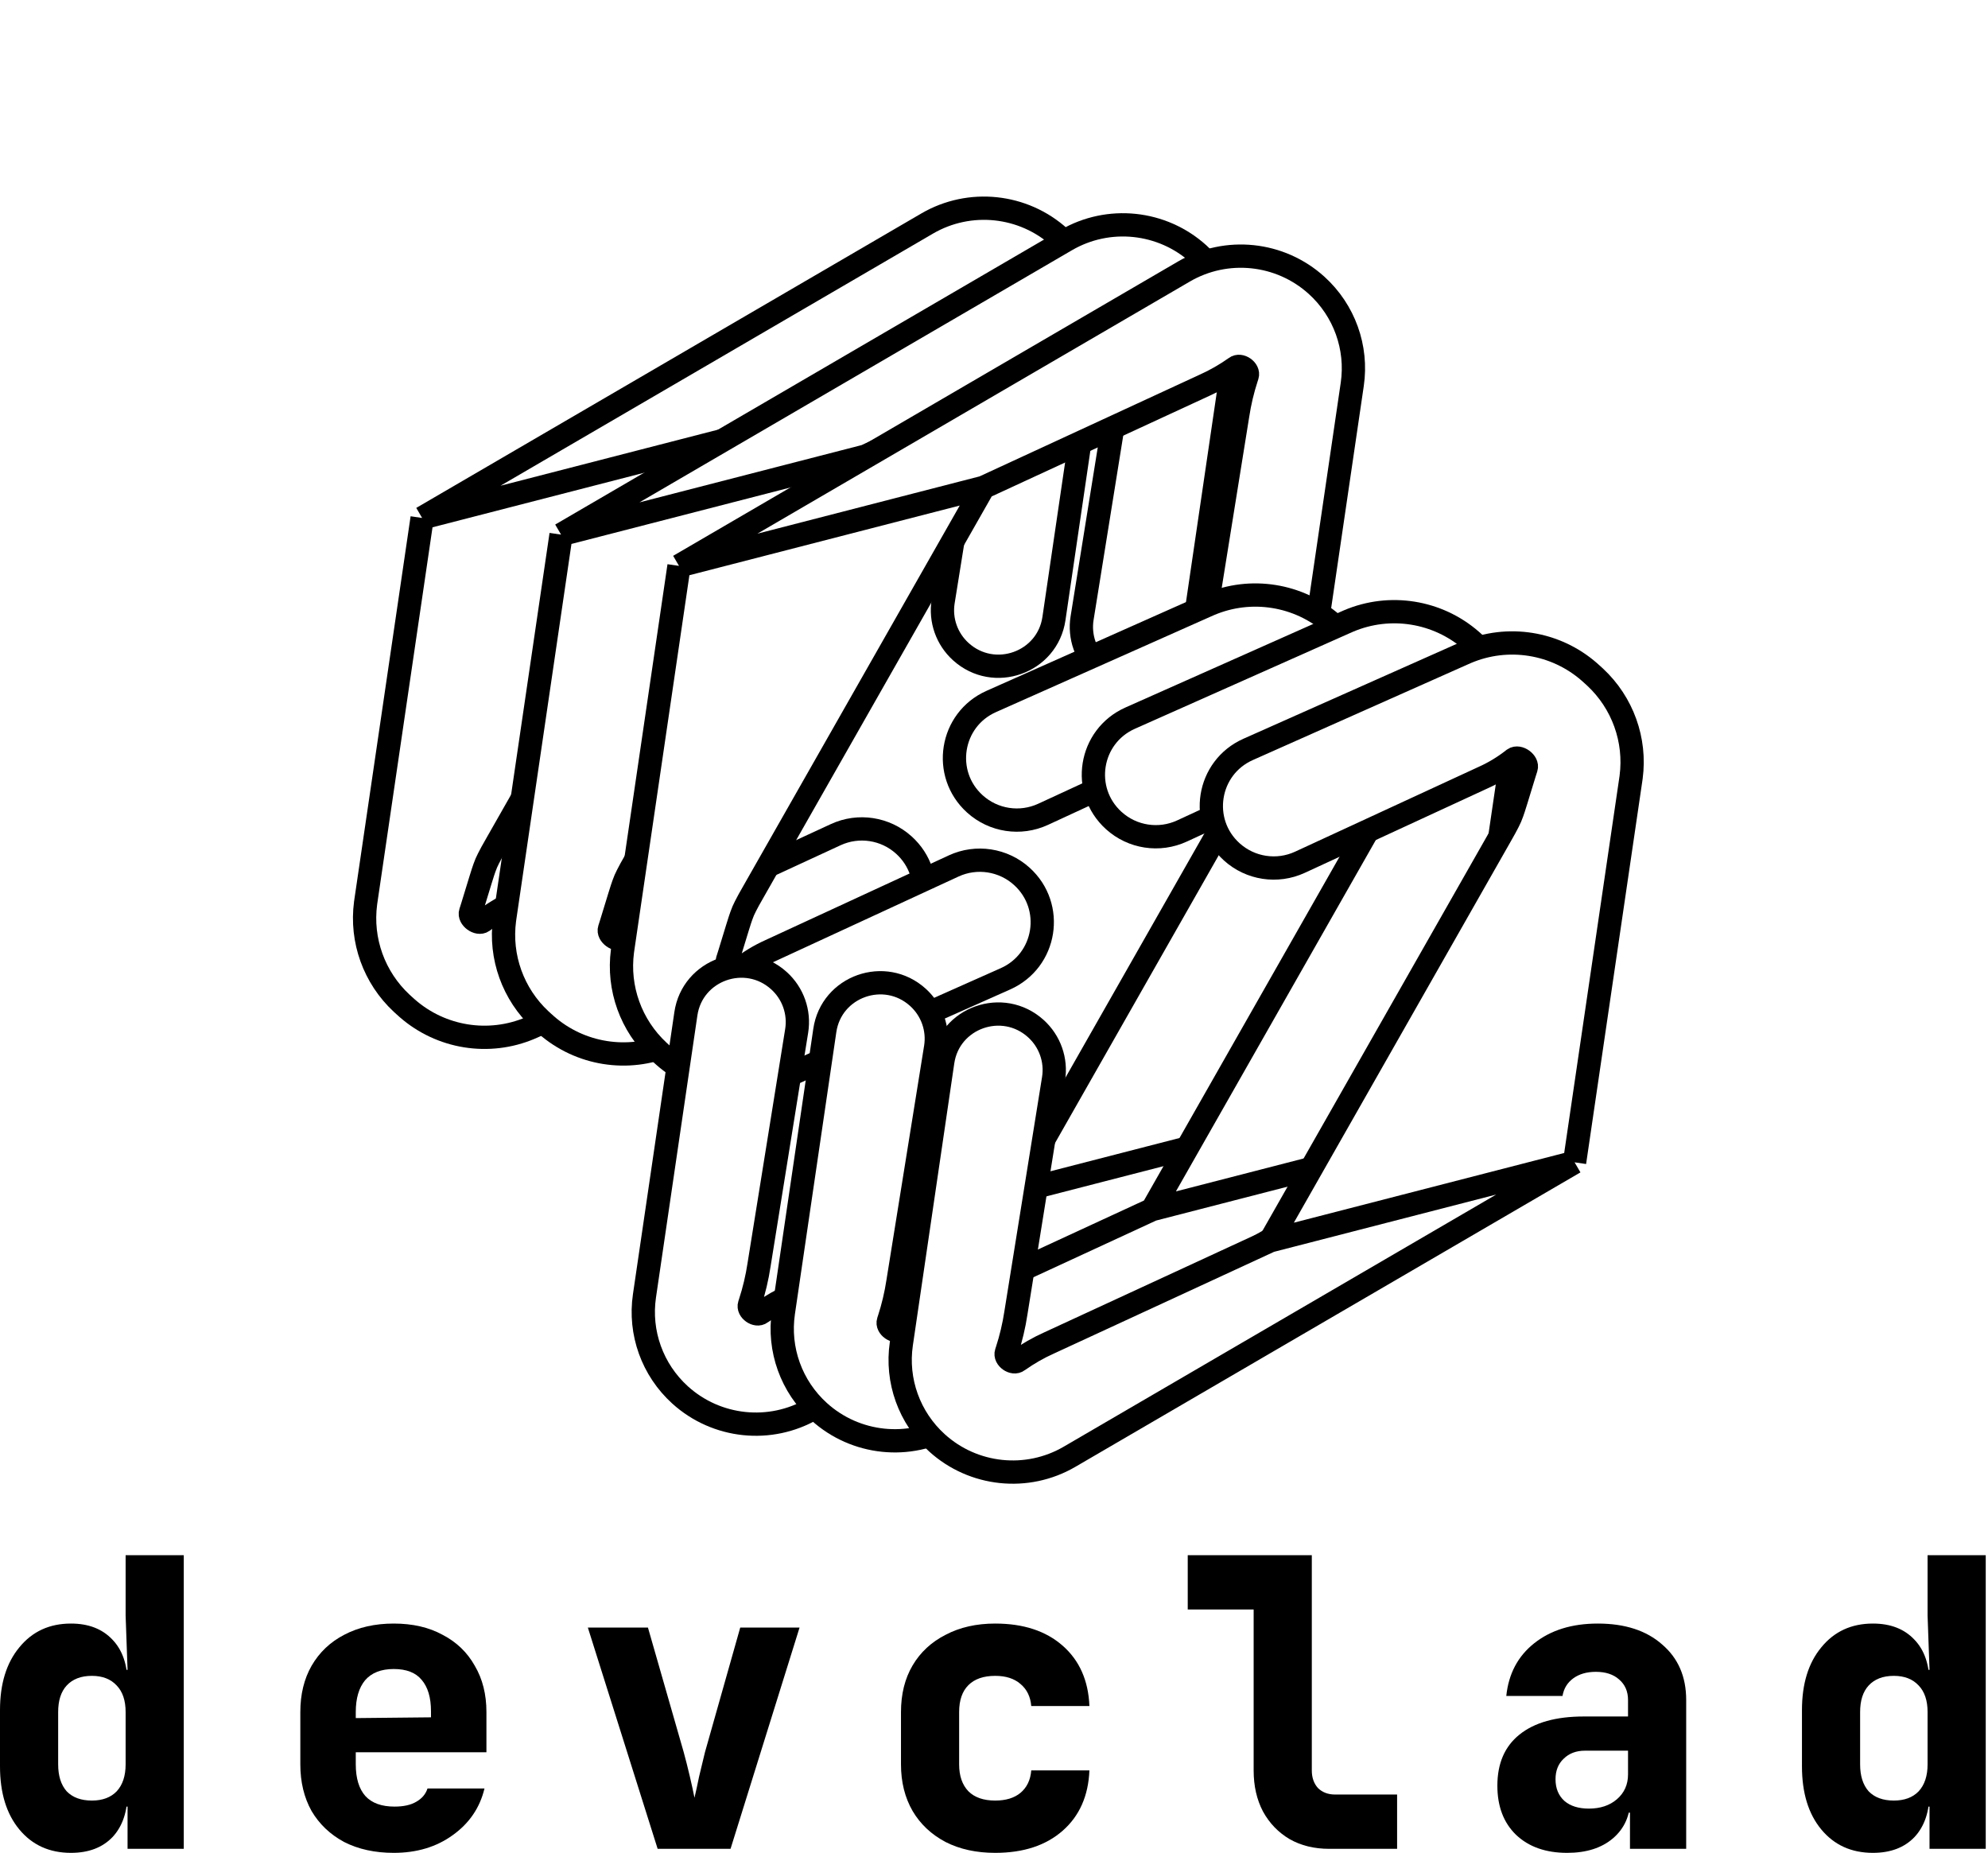 <svg width="854" height="796" viewBox="0 0 854 796" fill="none" xmlns="http://www.w3.org/2000/svg">
<g filter="url(#filter0_d_114_15)">
<path d="M321.57 395.848L229.435 436.834L229.433 436.835C228.584 437.213 228.159 437.402 227.765 437.569C210.022 445.101 189.492 441.816 174.984 429.122C174.661 428.84 174.316 428.528 173.626 427.903C173.058 427.389 172.775 427.132 172.51 426.885C160.698 415.875 154.941 399.878 157.047 383.925C157.094 383.568 157.149 383.19 157.26 382.436L157.26 382.434L181.336 218.48L398.294 92.01C416.517 81.388 439.582 83.802 455.226 97.968C467.126 108.745 472.869 124.7 470.545 140.529L452.753 261.693C449.966 280.672 427.013 288.824 412.744 275.902C406.726 270.453 403.873 262.353 405.157 254.366L421.322 153.828C422.154 148.309 423.439 142.886 425.178 137.561C425.264 137.295 425.35 137.033 425.436 136.774C426.231 134.369 422.411 131.678 420.422 133.254C416.147 136.283 411.692 138.834 407.056 140.909L312.11 184.772L213.539 358.017C211.566 361.484 210.58 363.218 209.862 364.7C208.8 366.893 208.989 366.454 208.125 368.731C207.541 370.271 206.016 375.267 202.966 385.259L202.965 385.26C202.774 385.885 202.577 386.51 202.374 387.133C202.294 387.376 202.215 387.617 202.136 387.856C201.338 390.273 205.364 393.201 207.446 391.726C211.51 388.506 215.86 385.859 220.496 383.784L299.319 347.37C309.087 342.857 320.631 344.621 328.608 351.844C342.888 364.775 339.17 388.019 321.57 395.848Z" fill="white"/>
<path d="M181.336 218.48L157.26 382.434C157.149 383.19 157.094 383.567 157.047 383.925C154.941 399.878 160.698 415.875 172.51 426.885C172.775 427.132 173.058 427.389 173.626 427.903V427.903C174.316 428.528 174.661 428.84 174.984 429.122C189.492 441.816 210.022 445.101 227.765 437.569C228.16 437.401 228.585 437.212 229.435 436.834L321.57 395.848C339.17 388.019 342.888 364.775 328.608 351.844V351.844C320.631 344.621 309.087 342.857 299.319 347.37L220.496 383.784C215.86 385.859 211.51 388.506 207.446 391.726V391.726C205.364 393.201 201.338 390.273 202.136 387.856C202.215 387.617 202.294 387.376 202.374 387.133C202.577 386.51 202.774 385.885 202.965 385.26C206.016 375.267 207.541 370.271 208.125 368.731C208.989 366.454 208.8 366.893 209.862 364.7C210.58 363.218 211.566 361.484 213.539 358.017L312.11 184.772M181.336 218.48L312.11 184.772M181.336 218.48L398.294 92.01C416.517 81.388 439.582 83.802 455.226 97.968V97.968C467.126 108.745 472.869 124.7 470.545 140.529L452.753 261.693C449.966 280.672 427.013 288.824 412.744 275.902V275.902C406.726 270.453 403.873 262.353 405.157 254.366L421.322 153.828C422.154 148.309 423.439 142.886 425.178 137.561C425.264 137.295 425.35 137.033 425.436 136.774C426.231 134.369 422.411 131.678 420.422 133.254V133.254C416.147 136.283 411.692 138.834 407.056 140.909L312.11 184.772" stroke="black" stroke-width="10"/>
</g>
<g filter="url(#filter1_d_114_15)">
<path d="M381.253 402.998L289.118 443.984L289.116 443.985C288.267 444.362 287.842 444.551 287.448 444.719C269.705 452.251 249.175 448.966 234.667 436.272C234.344 435.99 233.999 435.677 233.31 435.053L233.309 435.053C232.741 434.538 232.458 434.281 232.193 434.035C220.382 423.024 214.624 407.027 216.73 391.074C216.777 390.717 216.833 390.34 216.943 389.585L216.943 389.584L241.019 225.63L457.977 99.16C476.2 88.537 499.265 90.951 514.909 105.118C526.81 115.895 532.553 131.85 530.228 147.678L512.436 268.843C509.649 287.822 486.696 295.973 472.427 283.052C466.409 277.603 463.556 269.503 464.84 261.516L481.006 160.978C481.837 155.458 483.122 150.036 484.861 144.71C484.947 144.445 485.034 144.182 485.119 143.923C485.914 141.519 482.094 138.828 480.105 140.404C475.83 143.432 471.375 145.984 466.739 148.059L371.793 191.921L273.222 365.167C271.25 368.634 270.263 370.367 269.545 371.85C268.483 374.043 268.673 373.603 267.808 375.881C267.224 377.421 265.699 382.417 262.649 392.409L262.649 392.409C262.458 393.035 262.26 393.659 262.057 394.282C261.977 394.526 261.898 394.767 261.819 395.006C261.021 397.423 265.047 400.351 267.129 398.876C271.193 395.656 275.543 393.009 280.179 390.934L359.002 354.519C368.77 350.007 380.314 351.77 388.291 358.994C402.571 371.925 398.853 395.169 381.253 402.998Z" fill="white"/>
<path d="M241.019 225.63L216.943 389.584C216.833 390.339 216.777 390.717 216.73 391.074C214.624 407.027 220.382 423.024 232.193 434.035C232.458 434.281 232.741 434.538 233.309 435.053V435.053C233.999 435.677 234.344 435.99 234.667 436.272C249.175 448.966 269.705 452.251 287.448 444.719C287.843 444.551 288.268 444.362 289.118 443.984L381.253 402.998C398.853 395.169 402.571 371.925 388.291 358.994V358.994C380.314 351.77 368.77 350.007 359.002 354.519L280.179 390.934C275.543 393.009 271.193 395.656 267.13 398.876V398.876C265.047 400.351 261.021 397.423 261.819 395.006C261.898 394.767 261.977 394.526 262.057 394.282C262.26 393.659 262.458 393.035 262.649 392.409C265.699 382.417 267.224 377.421 267.808 375.881C268.673 373.603 268.483 374.043 269.545 371.85C270.263 370.367 271.25 368.634 273.222 365.167L371.793 191.921M241.019 225.63L371.793 191.921M241.019 225.63L457.977 99.16C476.2 88.537 499.265 90.951 514.909 105.118V105.118C526.81 115.895 532.553 131.85 530.228 147.679L512.436 268.843C509.649 287.822 486.696 295.973 472.427 283.052V283.052C466.409 277.603 463.556 269.503 464.84 261.516L481.006 160.978C481.837 155.458 483.122 150.036 484.861 144.71C484.947 144.445 485.034 144.182 485.119 143.923C485.914 141.519 482.094 138.828 480.105 140.404V140.404C475.83 143.432 471.375 145.984 466.739 148.059L371.793 191.921" stroke="black" stroke-width="10"/>
</g>
<g filter="url(#filter2_d_114_15)">
<path d="M431.92 416.438L339.786 457.423L339.783 457.424C338.934 457.802 338.51 457.991 338.116 458.158C320.372 465.691 299.843 462.405 285.334 449.711C285.012 449.429 284.667 449.117 283.977 448.492L283.977 448.492C283.409 447.978 283.125 447.721 282.86 447.474C271.049 436.464 265.291 420.467 267.397 404.514C267.445 404.157 267.5 403.779 267.611 403.025L267.611 403.023L291.687 239.069L508.645 112.599C526.868 101.977 549.932 104.39 565.577 118.557C577.477 129.334 583.22 145.289 580.896 161.118L563.104 282.283C560.317 301.261 537.364 309.413 523.095 296.491C517.077 291.042 514.224 282.942 515.508 274.955L531.673 174.417C532.504 168.897 533.789 163.475 535.528 158.15C535.615 157.884 535.701 157.622 535.787 157.363C536.582 154.958 532.762 152.267 530.773 153.843C526.498 156.872 522.042 159.423 517.406 161.498L422.46 205.361L323.89 378.606C321.917 382.073 320.931 383.807 320.213 385.289C319.151 387.482 319.34 387.043 318.476 389.32C317.892 390.86 316.366 395.856 313.316 405.848L313.316 405.849C313.125 406.474 312.928 407.099 312.724 407.722C312.645 407.965 312.566 408.206 312.487 408.445C311.689 410.863 315.715 413.79 317.797 412.315C321.861 409.095 326.21 406.448 330.846 404.373L409.67 367.959C419.438 363.446 430.982 365.21 438.959 372.433C453.238 385.365 449.521 408.608 431.92 416.438Z" fill="white"/>
<path d="M291.687 239.069L267.611 403.023C267.5 403.779 267.445 404.156 267.397 404.514C265.291 420.467 271.049 436.464 282.86 447.474C283.125 447.721 283.409 447.978 283.977 448.492V448.492C284.667 449.117 285.012 449.429 285.334 449.711C299.843 462.405 320.372 465.691 338.116 458.158C338.51 457.991 338.935 457.801 339.786 457.423L431.92 416.438C449.521 408.608 453.238 385.365 438.959 372.433V372.433C430.982 365.21 419.438 363.446 409.67 367.959L330.846 404.373C326.21 406.448 321.861 409.095 317.797 412.315V412.315C315.715 413.79 311.689 410.863 312.487 408.445C312.566 408.206 312.645 407.965 312.724 407.722C312.928 407.099 313.125 406.474 313.316 405.849C316.366 395.857 317.892 390.86 318.476 389.32C319.34 387.043 319.151 387.482 320.213 385.289C320.931 383.807 321.917 382.073 323.89 378.606L422.46 205.361M291.687 239.069L422.46 205.361M291.687 239.069L508.645 112.599C526.868 101.977 549.932 104.39 565.576 118.557V118.557C577.477 129.334 583.22 145.289 580.896 161.118L563.104 282.283C560.317 301.261 537.364 309.413 523.095 296.491V296.491C517.077 291.042 514.224 282.942 515.508 274.955L531.673 174.417C532.504 168.897 533.789 163.475 535.528 158.15C535.615 157.884 535.701 157.622 535.787 157.363C536.582 154.958 532.762 152.267 530.773 153.843V153.843C526.498 156.872 522.042 159.423 517.406 161.498L422.46 205.361" stroke="black" stroke-width="10"/>
</g>
<g filter="url(#filter3_d_114_15)">
<path d="M425.82 297.304L517.955 256.318L517.958 256.317C518.807 255.939 519.231 255.751 519.625 255.583C537.369 248.051 557.898 251.336 572.407 264.03C572.729 264.312 573.074 264.625 573.764 265.249C574.332 265.764 574.616 266.021 574.881 266.268C586.692 277.278 592.45 293.275 590.344 309.228C590.297 309.585 590.241 309.963 590.13 310.718L590.13 310.718L566.054 474.673L349.095 601.144C330.872 611.767 307.807 609.353 292.163 595.186C280.262 584.409 274.519 568.454 276.844 552.625L294.636 431.46C297.423 412.481 320.376 404.329 334.645 417.251C340.663 422.7 343.516 430.8 342.232 438.787L326.067 539.326C325.235 544.846 323.95 550.268 322.211 555.593C322.125 555.859 322.039 556.121 321.953 556.381C321.158 558.785 324.978 561.476 326.967 559.9C331.242 556.871 335.698 554.32 340.333 552.245L435.28 508.382L533.851 335.135C535.824 331.668 536.81 329.935 537.528 328.452C538.59 326.259 538.401 326.699 539.265 324.421C539.849 322.881 541.374 317.886 544.424 307.896L544.425 307.893C544.616 307.267 544.813 306.643 545.017 306.02C545.096 305.776 545.175 305.535 545.254 305.297C546.052 302.879 542.026 299.951 539.944 301.426C535.88 304.646 531.53 307.294 526.895 309.368L448.071 345.783C438.303 350.296 426.759 348.532 418.782 341.309C404.502 328.377 408.219 305.133 425.82 297.304Z" fill="white"/>
<path d="M566.054 474.673L590.13 310.718C590.241 309.963 590.297 309.585 590.344 309.228C592.45 293.275 586.692 277.278 574.881 266.268C574.616 266.021 574.332 265.764 573.764 265.249V265.249C573.074 264.625 572.729 264.312 572.407 264.03C557.898 251.336 537.369 248.051 519.625 255.583C519.231 255.751 518.806 255.94 517.955 256.318L425.82 297.304C408.219 305.133 404.502 328.377 418.782 341.309V341.309C426.759 348.532 438.303 350.296 448.071 345.783L526.895 309.368C531.53 307.294 535.88 304.646 539.944 301.426V301.426C542.026 299.951 546.052 302.879 545.254 305.297C545.175 305.535 545.096 305.776 545.017 306.02C544.813 306.643 544.616 307.267 544.425 307.893C541.375 317.885 539.849 322.881 539.265 324.421C538.401 326.699 538.59 326.259 537.528 328.452C536.81 329.935 535.824 331.668 533.851 335.135L435.28 508.382M566.054 474.673L435.28 508.382M566.054 474.673L349.095 601.144C330.872 611.767 307.807 609.353 292.163 595.186V595.186C280.262 584.409 274.519 568.454 276.844 552.625L294.636 431.46C297.423 412.481 320.376 404.329 334.645 417.251V417.251C340.663 422.7 343.516 430.8 342.232 438.787L326.067 539.326C325.235 544.846 323.95 550.268 322.211 555.593C322.125 555.859 322.039 556.121 321.953 556.38C321.158 558.785 324.978 561.476 326.967 559.9V559.9C331.242 556.871 335.698 554.32 340.333 552.245L435.28 508.382" stroke="black" stroke-width="10"/>
</g>
<g filter="url(#filter4_d_114_15)">
<path d="M485.504 304.459L577.639 263.473L577.642 263.472C578.491 263.095 578.916 262.906 579.31 262.738C597.053 255.206 617.582 258.491 632.091 271.185C632.413 271.467 632.758 271.78 633.448 272.405C634.016 272.919 634.3 273.176 634.565 273.423C646.376 284.433 652.134 300.43 650.028 316.383C649.981 316.74 649.925 317.118 649.814 317.873L649.814 317.873L625.739 481.829L408.779 608.299C390.556 618.922 367.491 616.508 351.847 602.341C339.946 591.564 334.203 575.609 336.528 559.78L354.32 438.615C357.107 419.636 380.06 411.485 394.329 424.406C400.347 429.855 403.2 437.955 401.916 445.942L385.751 546.481C384.919 552.001 383.634 557.423 381.896 562.748C381.809 563.014 381.723 563.276 381.637 563.536C380.842 565.94 384.662 568.631 386.651 567.055C390.926 564.026 395.382 561.475 400.017 559.4L494.964 515.537L593.535 342.29C595.508 338.824 596.494 337.09 597.212 335.608C598.274 333.415 598.085 333.854 598.949 331.576C599.533 330.037 601.058 325.041 604.108 315.051L604.109 315.048C604.3 314.422 604.497 313.798 604.701 313.175C604.78 312.931 604.859 312.69 604.938 312.452C605.736 310.034 601.71 307.106 599.628 308.582C595.564 311.802 591.215 314.449 586.579 316.523L507.755 352.938C497.987 357.451 486.443 355.687 478.466 348.464C464.186 335.532 467.904 312.289 485.504 304.459Z" fill="white"/>
<path d="M625.739 481.829L649.814 317.873C649.925 317.118 649.981 316.74 650.028 316.383C652.134 300.43 646.376 284.433 634.565 273.423C634.3 273.176 634.016 272.919 633.448 272.405V272.405C632.758 271.78 632.413 271.467 632.091 271.185C617.582 258.491 597.053 255.206 579.31 262.738C578.915 262.906 578.49 263.095 577.639 263.473L485.504 304.459C467.904 312.289 464.186 335.532 478.466 348.464V348.464C486.443 355.687 497.987 357.451 507.755 352.938L586.579 316.523C591.214 314.449 595.564 311.802 599.628 308.582V308.582C601.71 307.106 605.736 310.034 604.938 312.452C604.859 312.69 604.78 312.931 604.701 313.175C604.497 313.798 604.3 314.422 604.109 315.048C601.059 325.04 599.533 330.036 598.949 331.576C598.085 333.854 598.274 333.415 597.212 335.608C596.494 337.09 595.508 338.824 593.535 342.29L494.964 515.537M625.739 481.829L494.964 515.537M625.739 481.829L408.779 608.299C390.556 618.922 367.491 616.508 351.847 602.341V602.341C339.946 591.564 334.203 575.609 336.528 559.78L354.32 438.615C357.107 419.636 380.06 411.485 394.329 424.406V424.406C400.347 429.855 403.2 437.955 401.916 445.942L385.751 546.481C384.919 552.001 383.634 557.423 381.896 562.748C381.809 563.014 381.723 563.276 381.637 563.536C380.842 565.94 384.662 568.631 386.651 567.055V567.055C390.926 564.026 395.382 561.475 400.017 559.4L494.964 515.537" stroke="black" stroke-width="10"/>
</g>
<g filter="url(#filter5_d_114_15)">
<path d="M536.17 317.891L628.305 276.906L628.308 276.904C629.157 276.527 629.582 276.338 629.976 276.171C647.719 268.638 668.248 271.923 682.757 284.617C683.079 284.899 683.424 285.212 684.114 285.837C684.682 286.351 684.966 286.608 685.231 286.855C697.042 297.865 702.8 313.862 700.694 329.815C700.647 330.172 700.591 330.55 700.48 331.305L700.48 331.306L676.405 495.261L459.445 621.732C441.222 632.354 418.157 629.94 402.513 615.773C390.612 604.997 384.869 589.041 387.194 573.213L404.986 452.047C407.773 433.069 430.726 424.917 444.995 437.838C451.013 443.288 453.866 451.387 452.582 459.375L436.417 559.913C435.585 565.433 434.3 570.855 432.562 576.181C432.475 576.446 432.389 576.709 432.303 576.968C431.508 579.372 435.328 582.063 437.317 580.487C441.592 577.459 446.048 574.907 450.683 572.832L545.63 528.969L644.201 355.723C646.174 352.256 647.16 350.522 647.878 349.04C648.94 346.847 648.751 347.286 649.615 345.009C650.199 343.469 651.724 338.473 654.774 328.483L654.775 328.48C654.966 327.855 655.163 327.23 655.367 326.607C655.446 326.364 655.525 326.123 655.604 325.884C656.402 323.467 652.376 320.539 650.294 322.014C646.23 325.234 641.881 327.881 637.245 329.956L558.421 366.371C548.653 370.883 537.109 369.12 529.132 361.896C514.852 348.965 518.57 325.721 536.17 317.891Z" fill="white"/>
<path d="M676.405 495.261L700.48 331.306C700.591 330.55 700.647 330.172 700.694 329.815C702.8 313.862 697.042 297.865 685.231 286.855C684.966 286.608 684.682 286.351 684.114 285.837V285.837C683.424 285.212 683.079 284.899 682.757 284.617C668.248 271.923 647.719 268.638 629.976 276.171C629.581 276.338 629.156 276.527 628.305 276.906L536.17 317.891C518.57 325.721 514.852 348.965 529.132 361.896V361.896C537.109 369.12 548.653 370.883 558.421 366.371L637.245 329.956C641.881 327.881 646.23 325.234 650.294 322.014V322.014C652.376 320.539 656.402 323.467 655.604 325.884C655.525 326.123 655.446 326.364 655.367 326.607C655.163 327.23 654.966 327.855 654.775 328.48C651.725 338.473 650.199 343.469 649.615 345.009C648.751 347.286 648.94 346.847 647.878 349.04C647.16 350.522 646.174 352.256 644.201 355.723L545.63 528.969M676.405 495.261L545.63 528.969M676.405 495.261L459.445 621.732C441.222 632.354 418.157 629.94 402.513 615.773V615.773C390.612 604.997 384.869 589.041 387.194 573.213L404.986 452.047C407.773 433.069 430.726 424.917 444.995 437.838V437.838C451.013 443.288 453.866 451.387 452.582 459.375L436.417 559.913C435.585 565.433 434.3 570.855 432.562 576.181C432.475 576.446 432.389 576.709 432.303 576.968C431.508 579.372 435.328 582.063 437.317 580.487V580.487C441.592 577.459 446.048 574.907 450.683 572.832L545.63 528.969" stroke="black" stroke-width="10"/>
</g>
<path d="M30.479 795.867C21.263 795.867 13.879 792.526 8.328 785.845C2.776 779.163 0 770.121 0 758.716V734.525C0 723.236 2.776 714.251 8.328 707.57C13.879 700.773 21.263 697.375 30.479 697.375C38.03 697.375 43.97 699.679 48.3 704.286C52.631 708.779 54.796 715.115 54.796 723.294L48.967 717.246H54.796L53.963 693.919V668H78.946V794.139H54.796V775.996H48.967L54.796 769.948C54.796 778.127 52.631 784.52 48.3 789.128C43.97 793.62 38.03 795.867 30.479 795.867ZM39.473 773.404C44.026 773.404 47.579 772.079 50.133 769.429C52.686 766.665 53.963 762.806 53.963 757.852V735.389C53.963 730.436 52.686 726.634 50.133 723.985C47.579 721.22 44.026 719.838 39.473 719.838C34.81 719.838 31.201 721.22 28.647 723.985C26.204 726.634 24.983 730.436 24.983 735.389V757.852C24.983 762.806 26.204 766.665 28.647 769.429C31.201 772.079 34.81 773.404 39.473 773.404Z" fill="black"/>
<path d="M169.153 795.867C161.047 795.867 153.941 794.312 147.834 791.201C141.838 787.976 137.175 783.541 133.844 777.896C130.624 772.136 129.014 765.455 129.014 757.852V735.389C129.014 727.786 130.624 721.163 133.844 715.518C137.175 709.758 141.838 705.323 147.834 702.213C153.941 698.988 161.047 697.375 169.153 697.375C177.259 697.375 184.254 698.988 190.139 702.213C196.135 705.323 200.743 709.758 203.963 715.518C207.294 721.163 208.959 727.786 208.959 735.389V752.668H152.831V757.852C152.831 763.842 154.219 768.393 156.995 771.503C159.771 774.498 163.934 775.996 169.486 775.996C173.372 775.996 176.481 775.304 178.813 773.922C181.256 772.54 182.866 770.639 183.643 768.22H208.126C206.128 776.514 201.575 783.195 194.469 788.264C187.474 793.332 179.035 795.867 169.153 795.867ZM185.142 739.363V735.044C185.142 729.169 183.81 724.676 181.145 721.566C178.591 718.456 174.594 716.9 169.153 716.9C163.712 716.9 159.604 718.513 156.828 721.739C154.163 724.964 152.831 729.514 152.831 735.389V737.981L186.808 737.636L185.142 739.363Z" fill="black"/>
<path d="M282.511 794.139L252.531 699.103H278.347L293.67 752.496C294.558 755.721 295.446 759.235 296.335 763.036C297.223 766.838 297.889 769.89 298.333 772.194C298.888 769.89 299.555 766.838 300.332 763.036C301.22 759.235 302.053 755.779 302.83 752.668L317.987 699.103H343.469L313.823 794.139H282.511Z" fill="black"/>
<path d="M427.514 795.867C419.408 795.867 412.302 794.312 406.195 791.201C400.088 787.976 395.369 783.541 392.038 777.896C388.707 772.136 387.041 765.455 387.041 757.852V735.389C387.041 727.671 388.707 720.99 392.038 715.345C395.369 709.701 400.088 705.323 406.195 702.213C412.302 698.988 419.408 697.375 427.514 697.375C439.616 697.375 449.276 700.543 456.494 706.878C463.711 713.214 467.542 721.854 467.986 732.797H443.003C442.67 728.765 441.115 725.598 438.339 723.294C435.675 720.99 432.066 719.838 427.514 719.838C422.517 719.838 418.686 721.163 416.021 723.812C413.356 726.462 412.024 730.321 412.024 735.389V757.852C412.024 762.806 413.356 766.665 416.021 769.429C418.686 772.079 422.517 773.404 427.514 773.404C432.066 773.404 435.675 772.309 438.339 770.121C441.115 767.817 442.67 764.591 443.003 760.444H467.986C467.542 771.388 463.711 780.027 456.494 786.363C449.276 792.699 439.616 795.867 427.514 795.867Z" fill="black"/>
<path d="M571.017 794.139C564.577 794.139 558.914 792.756 554.029 789.992C549.143 787.112 545.313 783.138 542.537 778.069C539.872 773 538.539 767.125 538.539 760.444V691.327H510.225V668H563.522V760.444C563.522 763.554 564.411 766.089 566.187 768.047C568.075 769.89 570.518 770.812 573.516 770.812H600.164V794.139H571.017Z" fill="black"/>
<path d="M673.216 795.867C664 795.867 656.672 793.275 651.231 788.091C645.901 782.907 643.236 775.88 643.236 767.01C643.236 757.449 646.401 750.134 652.73 745.066C659.17 739.882 668.386 737.29 680.378 737.29H699.365V730.205C699.365 726.519 698.088 723.582 695.534 721.393C693.091 719.204 689.76 718.11 685.541 718.11C681.655 718.11 678.435 719.031 675.881 720.875C673.327 722.718 671.772 725.252 671.217 728.477H647.067C648.066 718.916 652.064 711.371 659.059 705.842C666.165 700.197 675.27 697.375 686.374 697.375C698.032 697.375 707.248 700.37 714.021 706.36C720.906 712.235 724.348 720.183 724.348 730.205V794.139H700.198V778.587H696.2L700.364 772.54C700.364 779.682 697.866 785.384 692.869 789.646C687.984 793.793 681.433 795.867 673.216 795.867ZM682.543 776.859C687.428 776.859 691.426 775.535 694.535 772.885C697.755 770.121 699.365 766.55 699.365 762.172V751.977H680.877C677.102 751.977 674.049 753.129 671.717 755.433C669.385 757.622 668.219 760.559 668.219 764.246C668.219 768.162 669.496 771.273 672.05 773.576C674.604 775.765 678.102 776.859 682.543 776.859Z" fill="black"/>
<path d="M804.561 795.867C795.345 795.867 787.961 792.526 782.41 785.845C776.858 779.163 774.082 770.121 774.082 758.716V734.525C774.082 723.236 776.858 714.251 782.41 707.57C787.961 700.773 795.345 697.375 804.561 697.375C812.112 697.375 818.052 699.679 822.383 704.286C826.713 708.779 828.878 715.115 828.878 723.294L823.049 717.246H828.878L828.045 693.919V668H853.028V794.139H828.878V775.996H823.049L828.878 769.948C828.878 778.127 826.713 784.52 822.383 789.128C818.052 793.62 812.112 795.867 804.561 795.867ZM813.555 773.404C818.108 773.404 821.661 772.079 824.215 769.429C826.768 766.665 828.045 762.806 828.045 757.852V735.389C828.045 730.436 826.768 726.634 824.215 723.985C821.661 721.22 818.108 719.838 813.555 719.838C808.892 719.838 805.283 721.22 802.729 723.985C800.286 726.634 799.065 730.436 799.065 735.389V757.852C799.065 762.806 800.286 766.665 802.729 769.429C805.283 772.079 808.892 773.404 813.555 773.404Z" fill="black"/>
<defs>
<filter id="filter0_d_114_15" x="151.607" y="80.441" width="324.458" height="370.112" filterUnits="userSpaceOnUse" color-interpolation-filters="sRGB">
<feFlood flood-opacity="0" result="BackgroundImageFix"/>
<feColorMatrix in="SourceAlpha" type="matrix" values="0 0 0 0 0 0 0 0 0 0 0 0 0 0 0 0 0 0 127 0" result="hardAlpha"/>
<feOffset dy="4"/>
<feComposite in2="hardAlpha" operator="out"/>
<feColorMatrix type="matrix" values="0 0 0 0 0 0 0 0 0 0 0 0 0 0 0 0 0 0 1 0"/>
<feBlend mode="normal" in2="BackgroundImageFix" result="effect1_dropShadow_114_15"/>
<feBlend mode="normal" in="SourceGraphic" in2="effect1_dropShadow_114_15" result="shape"/>
</filter>
<filter id="filter1_d_114_15" x="211.291" y="87.59" width="324.458" height="370.112" filterUnits="userSpaceOnUse" color-interpolation-filters="sRGB">
<feFlood flood-opacity="0" result="BackgroundImageFix"/>
<feColorMatrix in="SourceAlpha" type="matrix" values="0 0 0 0 0 0 0 0 0 0 0 0 0 0 0 0 0 0 127 0" result="hardAlpha"/>
<feOffset dy="4"/>
<feComposite in2="hardAlpha" operator="out"/>
<feColorMatrix type="matrix" values="0 0 0 0 0 0 0 0 0 0 0 0 0 0 0 0 0 0 1 0"/>
<feBlend mode="normal" in2="BackgroundImageFix" result="effect1_dropShadow_114_15"/>
<feBlend mode="normal" in="SourceGraphic" in2="effect1_dropShadow_114_15" result="shape"/>
</filter>
<filter id="filter2_d_114_15" x="261.958" y="101.03" width="324.458" height="370.112" filterUnits="userSpaceOnUse" color-interpolation-filters="sRGB">
<feFlood flood-opacity="0" result="BackgroundImageFix"/>
<feColorMatrix in="SourceAlpha" type="matrix" values="0 0 0 0 0 0 0 0 0 0 0 0 0 0 0 0 0 0 127 0" result="hardAlpha"/>
<feOffset dy="4"/>
<feComposite in2="hardAlpha" operator="out"/>
<feColorMatrix type="matrix" values="0 0 0 0 0 0 0 0 0 0 0 0 0 0 0 0 0 0 1 0"/>
<feBlend mode="normal" in2="BackgroundImageFix" result="effect1_dropShadow_114_15"/>
<feBlend mode="normal" in="SourceGraphic" in2="effect1_dropShadow_114_15" result="shape"/>
</filter>
<filter id="filter3_d_114_15" x="271.324" y="246.6" width="324.459" height="370.114" filterUnits="userSpaceOnUse" color-interpolation-filters="sRGB">
<feFlood flood-opacity="0" result="BackgroundImageFix"/>
<feColorMatrix in="SourceAlpha" type="matrix" values="0 0 0 0 0 0 0 0 0 0 0 0 0 0 0 0 0 0 127 0" result="hardAlpha"/>
<feOffset dy="4"/>
<feComposite in2="hardAlpha" operator="out"/>
<feColorMatrix type="matrix" values="0 0 0 0 0 0 0 0 0 0 0 0 0 0 0 0 0 0 1 0"/>
<feBlend mode="normal" in2="BackgroundImageFix" result="effect1_dropShadow_114_15"/>
<feBlend mode="normal" in="SourceGraphic" in2="effect1_dropShadow_114_15" result="shape"/>
</filter>
<filter id="filter4_d_114_15" x="331.008" y="253.755" width="324.459" height="370.114" filterUnits="userSpaceOnUse" color-interpolation-filters="sRGB">
<feFlood flood-opacity="0" result="BackgroundImageFix"/>
<feColorMatrix in="SourceAlpha" type="matrix" values="0 0 0 0 0 0 0 0 0 0 0 0 0 0 0 0 0 0 127 0" result="hardAlpha"/>
<feOffset dy="4"/>
<feComposite in2="hardAlpha" operator="out"/>
<feColorMatrix type="matrix" values="0 0 0 0 0 0 0 0 0 0 0 0 0 0 0 0 0 0 1 0"/>
<feBlend mode="normal" in2="BackgroundImageFix" result="effect1_dropShadow_114_15"/>
<feBlend mode="normal" in="SourceGraphic" in2="effect1_dropShadow_114_15" result="shape"/>
</filter>
<filter id="filter5_d_114_15" x="381.674" y="267.187" width="324.459" height="370.114" filterUnits="userSpaceOnUse" color-interpolation-filters="sRGB">
<feFlood flood-opacity="0" result="BackgroundImageFix"/>
<feColorMatrix in="SourceAlpha" type="matrix" values="0 0 0 0 0 0 0 0 0 0 0 0 0 0 0 0 0 0 127 0" result="hardAlpha"/>
<feOffset dy="4"/>
<feComposite in2="hardAlpha" operator="out"/>
<feColorMatrix type="matrix" values="0 0 0 0 0 0 0 0 0 0 0 0 0 0 0 0 0 0 1 0"/>
<feBlend mode="normal" in2="BackgroundImageFix" result="effect1_dropShadow_114_15"/>
<feBlend mode="normal" in="SourceGraphic" in2="effect1_dropShadow_114_15" result="shape"/>
</filter>
</defs>
</svg>
